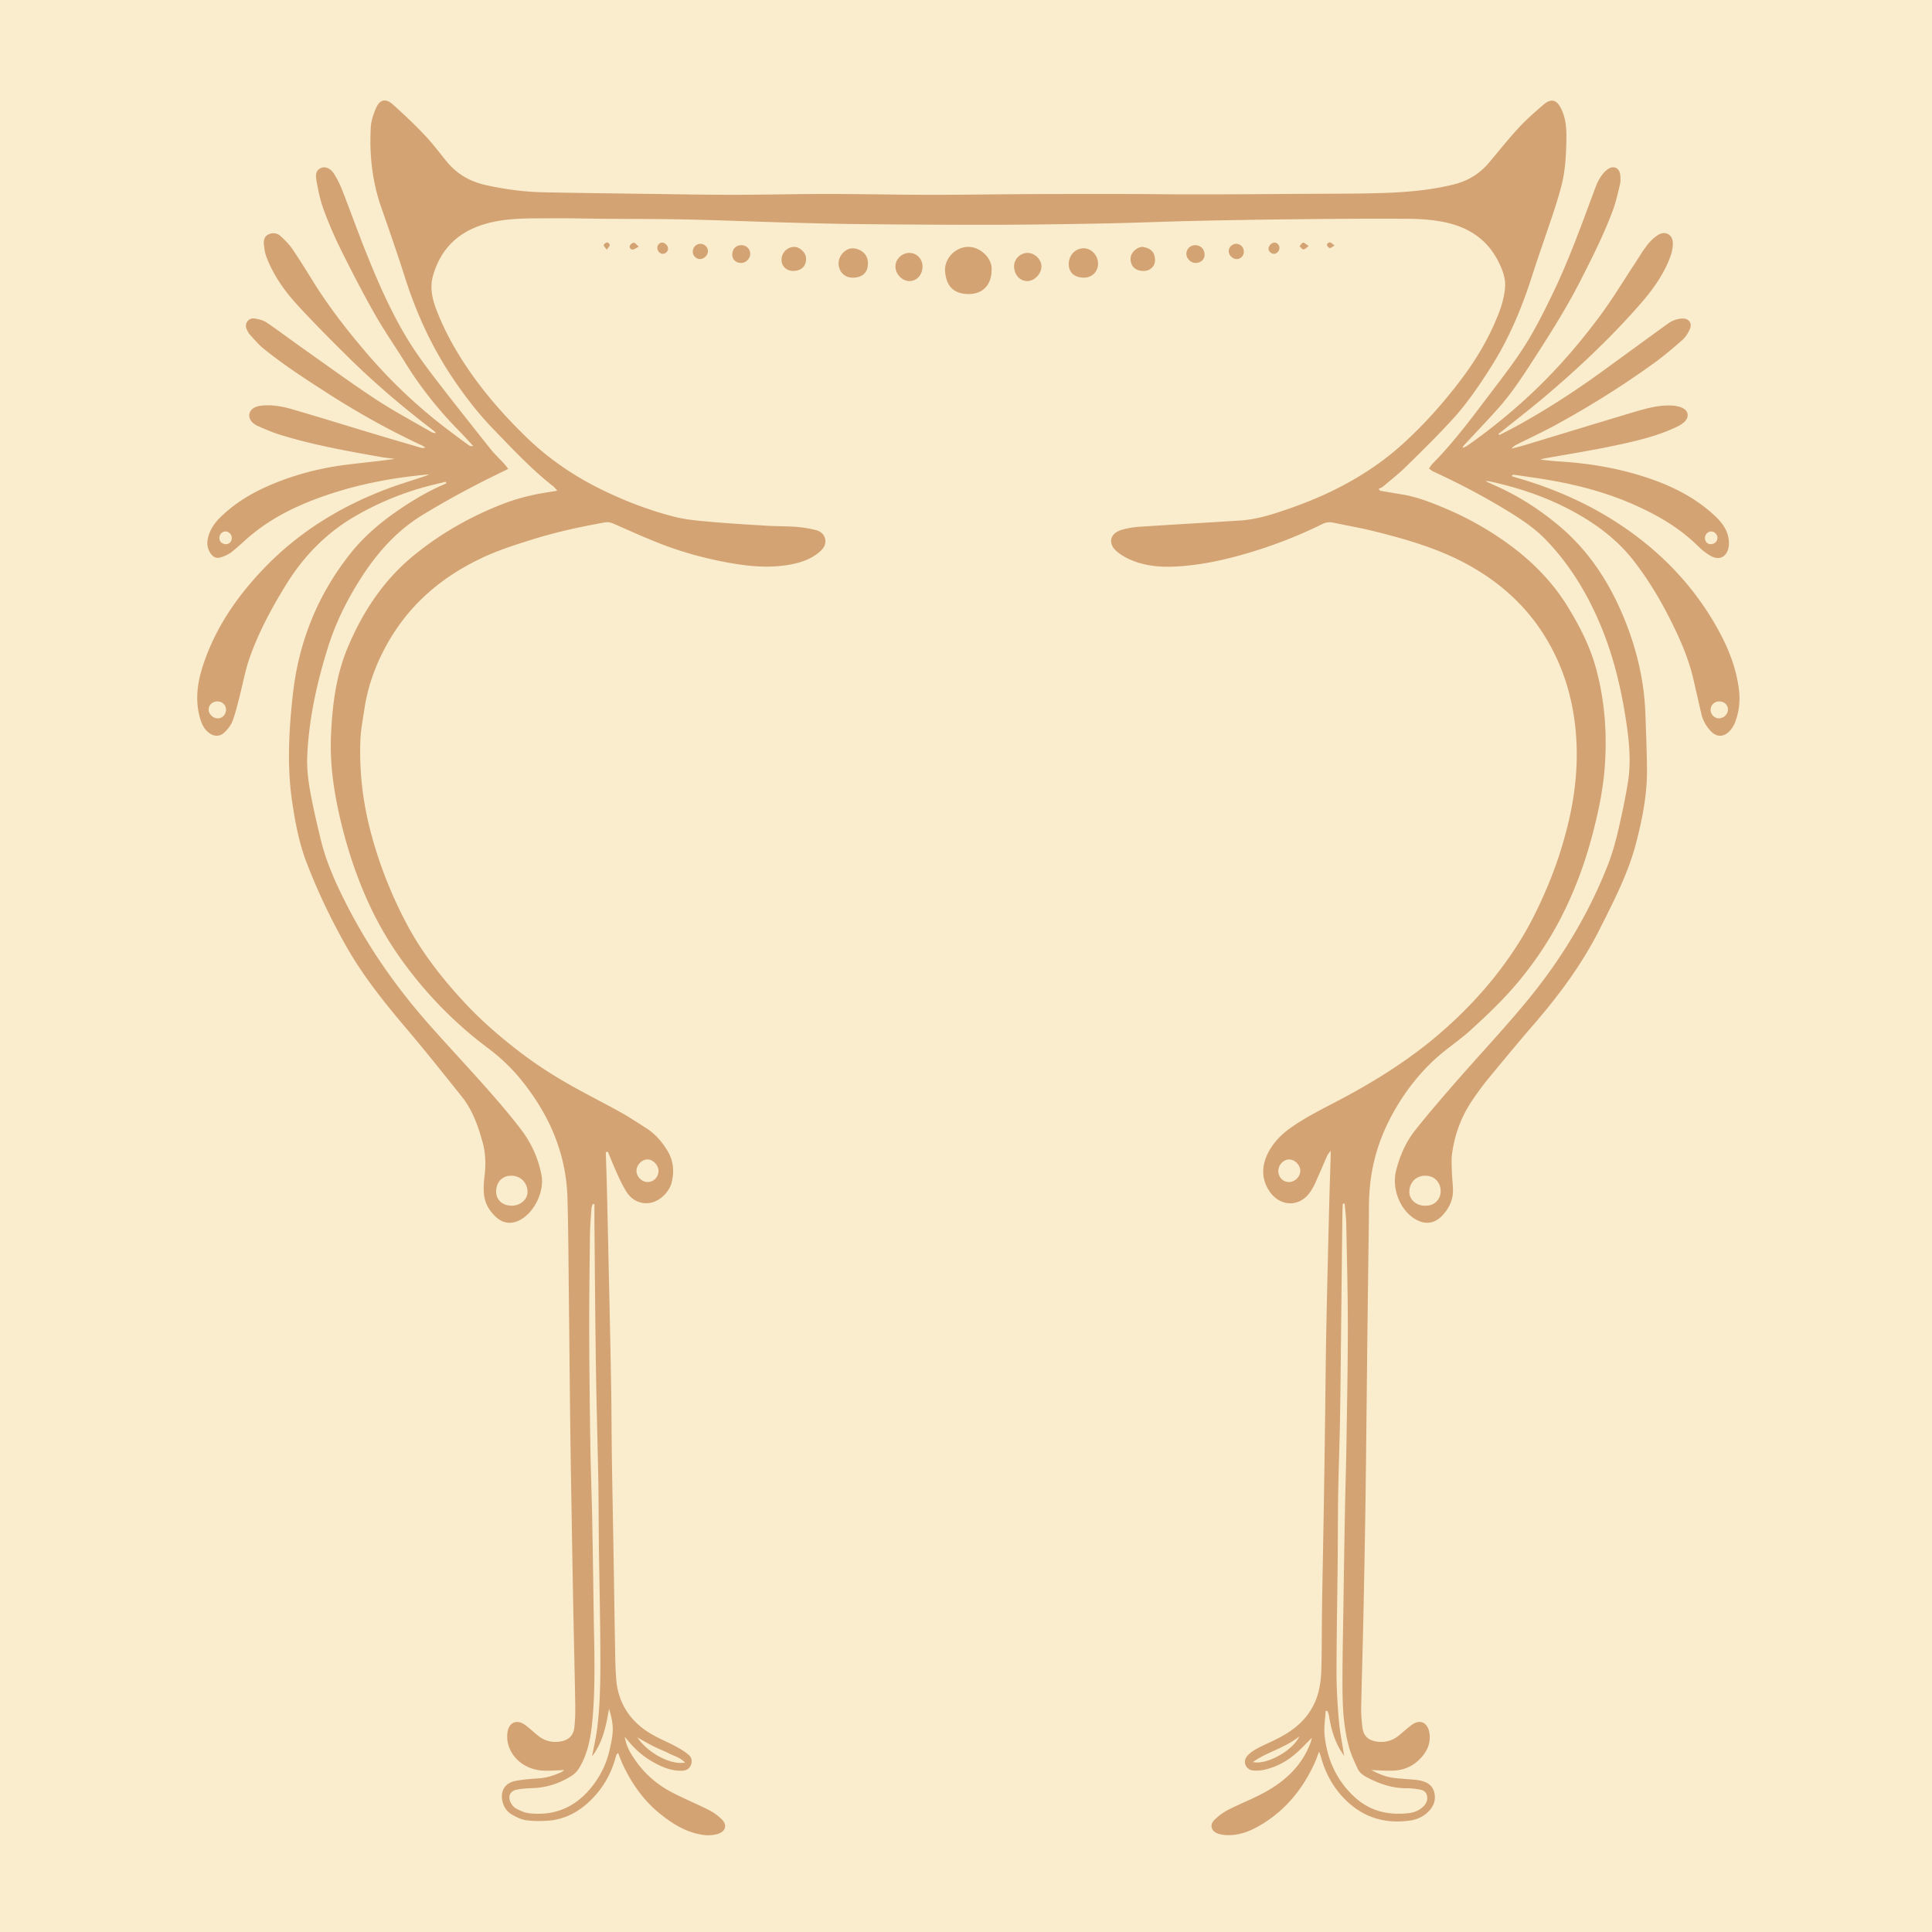 <svg xmlns="http://www.w3.org/2000/svg" xml:space="preserve" viewBox="0 0 500 500"><path d="M0 0h500v500H0z" style="fill:#faedcd"/><path d="M156.776 298.19c.101 3.221.224 6.441.3 9.662q.32 13.61.609 27.22c.172 8.054.353 16.107.484 24.161.098 6.025.097 12.052.186 18.078.12 8.184.289 16.367.426 24.551.137 8.173.25 16.346.399 24.518.05 2.726.073 5.459.295 8.174.46 5.63 2.979 10.051 7.697 13.332 2.746 1.909 5.878 2.969 8.714 4.637.814.478 1.611 1.012 2.325 1.626.8.687.975 1.656.607 2.615-.372.968-1.152 1.438-2.226 1.488-2.925.138-5.451-1.012-7.887-2.416-2.387-1.376-4.408-3.198-6.156-5.325-.19-.231-.389-.454-.882-1.029.357 1.878.932 3.205 1.671 4.426 2.55 4.215 6.003 7.55 10.352 9.844 3.193 1.685 6.554 3.05 9.775 4.684 1.222.62 2.39 1.469 3.358 2.439 1.473 1.476.939 3.143-1.085 3.749-1.617.485-3.252.399-4.895.05-3.766-.801-6.921-2.788-9.861-5.136-4.348-3.472-7.482-7.9-9.819-12.913-.426-.913-.758-1.869-1.205-2.984-.223.286-.428.436-.477.627-1.27 4.923-3.705 9.125-7.549 12.507-2.854 2.512-6.124 4.087-9.906 4.401-1.94.161-3.932.161-5.856-.097-1.27-.171-2.531-.807-3.668-1.459-1.234-.707-2.062-1.853-2.428-3.284-.692-2.702.537-4.888 3.29-5.425 1.984-.387 4.023-.542 6.045-.667 2.072-.128 3.97-.783 5.834-1.604.264-.116.488-.323.811-.543-1.965.056-3.785.237-5.588.134-4.309-.244-7.902-2.96-8.948-6.785-.291-1.062-.324-2.282-.135-3.371.408-2.356 2.459-3.132 4.417-1.725 1.181.848 2.243 1.862 3.371 2.786 1.717 1.406 3.686 1.912 5.868 1.561 2.07-.333 3.363-1.511 3.595-3.581.217-1.943.274-3.916.242-5.873-.137-8.183-.344-16.366-.505-24.549-.145-7.356-.269-14.713-.392-22.07-.137-8.246-.285-16.493-.388-24.74-.142-11.352-.238-22.705-.37-34.057-.1-8.622-.115-17.247-.367-25.865-.339-11.609-4.816-21.679-12.047-30.582-2.516-3.098-5.427-5.813-8.662-8.236-7.648-5.727-14.367-12.423-20.208-20.016-3.848-5.002-7.166-10.306-9.881-15.987-3.402-7.12-5.906-14.561-7.771-22.223-1.809-7.429-2.956-14.947-2.625-22.608.338-7.824 1.3-15.568 4.383-22.869 3.903-9.245 9.312-17.415 17.188-23.816 6.951-5.65 14.618-9.994 22.973-13.231 3.882-1.504 7.852-2.439 11.932-3.056.623-.094 1.243-.207 2.106-.351-.443-.471-.725-.86-1.088-1.145-5.615-4.399-10.462-9.596-15.401-14.706-3.985-4.123-7.467-8.619-10.654-13.371-5.375-8.016-9.334-16.684-12.264-25.864-1.946-6.096-4.039-12.146-6.153-18.187-2.363-6.755-3.123-13.716-2.718-20.806.095-1.662.673-3.363 1.344-4.91.986-2.273 2.488-2.626 4.359-.962 2.84 2.524 5.601 5.154 8.218 7.908 2.05 2.157 3.838 4.564 5.73 6.871 2.68 3.268 6.092 5.211 10.234 6.115 4.855 1.059 9.744 1.731 14.698 1.833 9.263.191 18.528.294 27.792.417 7.232.096 14.464.236 21.696.233 7.991-.004 15.981-.218 23.972-.214 8.948.004 17.896.209 26.844.218 8.629.008 17.259-.146 25.889-.184 8.696-.038 17.391-.032 26.087-.024 3.995.004 7.99.072 11.985.084q6.942.02 13.884-.011c6.155-.026 12.31-.069 18.465-.113 6.41-.045 12.823-.008 19.23-.176 6.66-.174 13.301-.634 19.81-2.251 3.632-.902 6.671-2.713 9.086-5.567 2.542-3.003 4.979-6.101 7.644-8.991 1.971-2.138 4.177-4.074 6.381-5.981 2.179-1.885 3.612-1.461 4.843 1.205 1.182 2.56 1.28 5.297 1.221 8.022-.084 3.871-.288 7.751-1.249 11.523-.641 2.513-1.421 4.994-2.236 7.458-1.754 5.296-3.645 10.547-5.344 15.86-2.637 8.244-5.908 16.166-10.564 23.522-3.029 4.785-6.186 9.463-9.987 13.637-3.884 4.266-8.019 8.308-12.136 12.353-1.895 1.862-4.004 3.508-6.037 5.227-.279.236-.68.328-1.025.487l.353.506c1.914.322 3.827.649 5.742.965 3.719.614 7.212 1.964 10.658 3.401 6.111 2.548 11.873 5.774 17.201 9.699 6.02 4.435 11.167 9.692 15.099 16.15 3.022 4.964 5.638 10.07 7.174 15.681 2.268 8.283 2.904 16.724 2.306 25.276-.435 6.231-1.735 12.294-3.342 18.315a109 109 0 0 1-5.138 14.909c-1.973 4.598-4.287 9.028-7.002 13.263-2.82 4.399-5.971 8.537-9.478 12.369-3.118 3.408-6.499 6.593-9.924 9.7-2.434 2.208-5.191 4.056-7.702 6.184-3.794 3.215-7.023 6.951-9.773 11.101-3.392 5.119-5.952 10.614-7.375 16.595-.956 4.018-1.325 8.113-1.324 12.249.001 4.252-.09 8.504-.143 12.757-.099 7.987-.203 15.973-.297 23.959-.065 5.52-.114 11.041-.177 16.561-.092 8.049-.165 16.098-.291 24.147a5024 5024 0 0 1-.528 28.526c-.165 7.738-.415 15.474-.564 23.212-.033 1.701.126 3.417.333 5.109.246 2.015 1.408 3.173 3.396 3.538 2.244.411 4.275-.093 6.05-1.546 1.128-.923 2.193-1.931 3.377-2.775 1.982-1.413 3.882-.654 4.417 1.743.589 2.641-.327 4.892-2.072 6.817-1.872 2.064-4.275 3.182-7.042 3.324-1.819.093-3.651-.079-5.819-.143 2.129 1.149 4.097 1.886 6.253 2.09 1.579.149 3.161.261 4.742.395.379.032.76.068 1.135.132 1.841.314 3.49.997 4.078 2.943.604 1.996-.011 3.777-1.481 5.218-1.305 1.28-2.911 2.03-4.718 2.287-6.591.936-12.285-.831-16.988-5.635-3.003-3.068-4.949-6.708-6.078-10.819-.095-.347-.233-.682-.475-1.381-.464 1.19-.762 2.074-1.146 2.919-2.953 6.512-7.256 11.902-13.369 15.705-2.824 1.757-5.844 3.097-9.283 2.989-.814-.026-1.659-.146-2.423-.414-1.673-.586-2.169-2.201-.935-3.456a14.5 14.5 0 0 1 3.64-2.685c3.27-1.679 6.74-2.987 9.931-4.794 5.136-2.908 9.242-6.883 11.371-12.574.104-.277.159-.573.347-1.27-1.487 1.476-2.621 2.705-3.863 3.813-2.452 2.187-5.266 3.753-8.493 4.464a9.3 9.3 0 0 1-2.825.183c-1.88-.182-2.802-2.202-1.622-3.665.653-.809 1.596-1.454 2.525-1.956 1.894-1.022 3.895-1.845 5.802-2.845 3.839-2.011 7.077-4.662 9.019-8.674 1.418-2.93 1.837-6.068 1.916-9.246.129-5.202.086-10.409.166-15.612.128-8.37.306-16.74.444-25.11.13-7.863.24-15.725.349-23.588.108-7.798.16-15.596.314-23.393.212-10.786.488-21.571.753-32.357.101-4.123.25-8.245.375-12.367.011-.375.002-.75.002-1.577-.458.646-.734.927-.884 1.264-1.053 2.377-2.068 4.771-3.124 7.146-.283.636-.638 1.243-1.004 1.837-2.878 4.673-8.378 4.365-11.129-.213-1.905-3.17-1.636-6.592.121-9.813 1.322-2.425 3.19-4.365 5.458-5.999 4.093-2.947 8.612-5.116 13.037-7.46 9.103-4.82 17.791-10.257 25.627-16.989 8.231-7.072 15.352-15.088 21.061-24.349 2.672-4.335 4.864-8.888 6.853-13.564 2.313-5.439 4.127-11.031 5.5-16.773 1.767-7.39 2.541-14.904 1.998-22.462-.59-8.226-2.69-16.088-6.709-23.403-5.012-9.123-12.224-15.906-21.285-20.886-7.692-4.228-16.026-6.607-24.459-8.702-3.442-.855-6.95-1.446-10.423-2.182-1.036-.219-1.919-.064-2.906.421a119.7 119.7 0 0 1-17.818 7.05c-5.35 1.634-10.763 2.969-16.31 3.578-5.317.584-10.669.71-15.715-1.582-1.139-.518-2.255-1.187-3.211-1.99-2.409-2.025-1.852-4.694 1.187-5.599 1.506-.448 3.1-.711 4.67-.815 8.67-.575 17.347-1.054 26.018-1.614 3.242-.209 6.381-.996 9.466-1.994 5.921-1.915 11.698-4.164 17.205-7.1 5.397-2.877 10.424-6.247 14.991-10.332 5.743-5.137 10.831-10.853 15.479-16.98 4.044-5.33 7.412-11.058 9.829-17.293.836-2.157 1.462-4.493 1.622-6.787.158-2.263-.716-4.484-1.753-6.553-2.934-5.852-7.926-8.976-14.116-10.209-3.089-.616-6.301-.823-9.459-.843-9.518-.062-19.037.022-28.555.118q-12.843.129-25.683.413c-7.99.177-15.977.516-23.967.672-9.453.184-18.908.324-28.363.346-11.425.027-22.85-.053-34.275-.16-6.597-.062-13.193-.235-19.787-.418-8.686-.241-17.369-.604-26.056-.794-6.912-.151-13.828-.113-20.742-.171-4.76-.04-9.52-.171-14.279-.129-4.881.043-9.79-.113-14.608.889-7.873 1.638-13.474 5.856-15.791 13.892-.986 3.419-.089 6.527 1.134 9.606 1.972 4.964 4.552 9.604 7.53 14.047 4.473 6.671 9.749 12.663 15.486 18.228 5.768 5.594 12.354 10.09 19.605 13.621 6.011 2.928 12.227 5.304 18.684 6.956 3.048.78 6.251 1.03 9.402 1.312 4.865.436 9.744.721 14.62 1.014 2.468.148 4.948.102 7.413.28 1.634.118 3.271.389 4.869.756 1.266.291 2.414.959 2.713 2.378.312 1.481-.467 2.542-1.553 3.45-2.217 1.853-4.865 2.713-7.628 3.207-5.258.94-10.491.45-15.701-.487-5.434-.978-10.777-2.367-15.949-4.258-4.692-1.717-9.248-3.811-13.829-5.819-.805-.353-1.53-.523-2.368-.372-6.24 1.131-12.435 2.452-18.498 4.344-4.295 1.34-8.58 2.68-12.686 4.567-10.307 4.737-18.72 11.645-24.514 21.473-3.275 5.555-5.559 11.535-6.518 17.957-.402 2.69-.929 5.384-1.031 8.091-.301 8.025.619 15.915 2.674 23.712 2.178 8.265 5.285 16.14 9.26 23.669 4.051 7.673 9.381 14.418 15.301 20.756 4.398 4.708 9.258 8.848 14.348 12.733 4.385 3.347 9.062 6.285 13.886 8.963 3.991 2.216 8.072 4.271 12.058 6.495 2.213 1.234 4.319 2.66 6.462 4.018 2.243 1.421 3.927 3.359 5.34 5.598 1.712 2.712 1.974 5.6 1.184 8.598-.71 2.698-3.968 5.894-7.696 5.103-1.833-.389-3.101-1.462-4.023-2.941-.868-1.392-1.577-2.892-2.258-4.388-.884-1.941-1.672-3.926-2.501-5.892q-.262.065-.527.138m191.227 13.316-.5.016c-.034 1.044-.087 2.087-.1 3.131-.117 10.219-.225 20.437-.34 30.656-.084 7.424-.141 14.848-.274 22.271-.112 6.28-.36 12.557-.464 18.837-.1 6.03-.077 12.061-.138 18.092-.096 9.517-.292 19.033-.293 28.549-.001 4.118.263 8.246.62 12.35.257 2.949.868 5.867 1.362 9.062-.462-.728-.84-1.273-1.167-1.848-1.565-2.742-2.324-5.742-2.814-8.83-.057-.362-.256-.702-.389-1.052l-.429.063c-.109 2.077-.485 4.182-.277 6.227.631 6.188 3.023 11.608 7.641 15.927 4.053 3.791 8.908 4.904 14.268 4.265 1.408-.168 2.692-.751 3.717-1.773.765-.763 1.117-1.718.87-2.779-.253-1.086-1.161-1.459-2.146-1.599-1.003-.142-2.019-.29-3.027-.278-3.386.04-6.515-.923-9.503-2.387-1.301-.637-2.655-1.336-3.298-2.757-.756-1.67-1.573-3.338-2.082-5.09-1.59-5.478-1.803-11.137-1.811-16.788-.009-6.598.145-13.196.242-19.793.118-7.995.233-15.989.381-23.983.114-6.155.313-12.308.409-18.462.156-10.023.358-20.047.356-30.07-.002-8.949-.237-17.898-.41-26.846-.036-1.705-.266-3.407-.404-5.111m-194.166.128-.433-.045c-.118.389-.314.773-.341 1.168-.154 2.279-.352 4.56-.38 6.842-.104 8.371-.217 16.743-.196 25.114.025 9.897.15 19.794.301 29.689.095 6.214.349 12.426.47 18.639.165 8.438.272 16.877.402 25.316.134 8.756.463 17.517-.292 26.26-.383 4.441-1.058 8.838-3.374 12.767-.465.788-1.113 1.573-1.869 2.065-3.081 2.007-6.467 3.159-10.176 3.309-1.392.056-2.802.118-4.162.387-1.757.347-2.406 1.659-1.652 3.285.301.651.868 1.321 1.49 1.649 1.047.551 2.208 1.066 3.366 1.194 6.995.773 12.506-1.902 16.659-7.494 1.991-2.681 3.398-5.679 4.117-8.922.951-4.292 1.27-5.969-.154-10.63-.765 4.449-1.571 8.608-4.389 12.316.495-2.683 1.064-5.07 1.356-7.49.794-6.565.817-13.175.786-19.773-.044-9.201-.26-18.402-.378-27.603-.071-5.586-.048-11.174-.15-16.759-.173-9.517-.466-19.032-.608-28.55-.182-12.179-.268-24.359-.388-36.538-.022-2.065-.005-4.131-.005-6.196m16.581-8.647c-.026-1.509-1.497-2.981-2.922-2.923-1.507.061-2.84 1.531-2.769 3.054.072 1.555 1.487 2.855 3.028 2.781 1.505-.071 2.689-1.367 2.663-2.912m163.048 2.915c1.532.069 2.945-1.23 3.038-2.793.087-1.468-1.304-2.988-2.792-3.048-1.384-.056-2.764 1.26-2.873 2.741-.123 1.667 1.032 3.029 2.627 3.1m-9.206 150.104c3.455.871 10.377-2.978 12.013-6.659-3.751 3.079-8.33 4.015-12.013 6.659m-146.991.136c-1.304-1.382-2.849-1.672-4.142-2.358-1.279-.678-2.658-1.166-3.953-1.815-1.307-.654-2.565-1.404-4.219-2.319 2.745 4.059 8.679 7.208 12.314 6.492" style="fill:#d4a373"/><path d="m131.53 121.349-3.958 1.943a234 234 0 0 0-18.008 9.846c-7.277 4.396-12.525 10.583-16.913 17.689-3.214 5.206-5.863 10.664-7.705 16.495-2.893 9.158-4.961 18.476-5.425 28.112-.185 3.845.383 7.599 1.127 11.331.719 3.607 1.548 7.194 2.425 10.766 1.354 5.515 3.66 10.674 6.194 15.725 5.872 11.704 13.314 22.349 21.996 32.129 4.848 5.461 9.84 10.793 14.683 16.258 2.946 3.324 5.836 6.707 8.56 10.213 2.834 3.648 4.813 7.763 5.644 12.356.74 4.094-1.775 9.389-5.376 11.41-2.331 1.308-4.514 1.104-6.482-.717-1.787-1.653-2.9-3.719-3.071-6.158-.101-1.445-.005-2.922.173-4.364.37-3.001.286-5.961-.525-8.876-1.162-4.174-2.602-8.251-5.341-11.682-4.712-5.903-9.418-11.816-14.302-17.576-5.759-6.793-11.318-13.71-15.705-21.497-3.932-6.98-7.384-14.197-10.234-21.676-1.9-4.988-2.887-10.246-3.669-15.528-1.377-9.311-.846-18.641.183-27.904 1.501-13.525 6.429-25.783 14.95-36.481 4.031-5.061 9.044-9.033 14.455-12.534 3.148-2.038 6.404-3.86 9.852-5.337.164-.07.324-.151.485-.227l-.215-.374c-1.643.401-3.296.766-4.928 1.209a76.8 76.8 0 0 0-18.374 7.628c-7.595 4.384-13.481 10.446-18.053 17.888-3.661 5.958-6.985 12.089-9.317 18.68-1.199 3.389-1.82 6.981-2.733 10.473-.528 2.018-1.004 4.062-1.729 6.011-.383 1.031-1.145 1.98-1.918 2.793-1.317 1.385-2.954 1.345-4.418.111-1.233-1.039-1.777-2.451-2.174-3.934-1.229-4.589-.557-9.079.897-13.476 3.171-9.584 8.748-17.685 15.667-24.913 8.933-9.333 19.643-15.967 31.664-20.538 3.198-1.216 6.485-2.195 9.731-3.285.472-.159.941-.327 1.39-.564-8.481.75-16.841 2.24-24.919 4.845-7.496 2.417-14.699 5.619-20.889 10.676-1.814 1.482-3.479 3.15-5.318 4.598-.813.64-1.853 1.065-2.855 1.374-1.183.364-2.081-.242-2.697-1.272-.686-1.148-.846-2.372-.552-3.67.463-2.045 1.528-3.746 2.989-5.211 3.492-3.504 7.604-6.099 12.091-8.114 6.642-2.983 13.61-4.832 20.823-5.734 4.141-.518 8.3-.9 12.487-1.508-1.281-.172-2.57-.3-3.842-.524-8.744-1.542-17.487-3.11-25.984-5.754-1.931-.601-3.806-1.41-5.655-2.237-1.598-.715-2.355-1.896-2.177-3.031.191-1.22 1.304-2.044 3.171-2.239 2.761-.288 5.457.226 8.074.989 6.998 2.043 13.96 4.208 20.941 6.306 4.063 1.221 8.137 2.409 12.209 3.599.348.102.726.105 1.161-.037-.305-.188-.595-.409-.918-.559-8.526-3.963-16.7-8.551-24.61-13.634-5.606-3.601-11.191-7.226-16.367-11.43-1.316-1.069-2.42-2.406-3.578-3.66-.333-.361-.539-.852-.755-1.306-.729-1.531.508-3.02 1.936-2.818 1.096.155 2.29.434 3.185 1.037 3.208 2.161 6.289 4.509 9.451 6.74 6.266 4.422 12.46 8.953 18.863 13.168 4.601 3.029 9.49 5.621 14.256 8.398a2.04 2.04 0 0 0 1.308.278c-.291-.257-.568-.534-.876-.769-7.576-5.782-14.836-11.937-21.629-18.62-4.523-4.449-8.999-8.956-13.299-13.619-3.405-3.693-6.312-7.798-8.107-12.56-.373-.99-.535-2.081-.648-3.141-.11-1.036.054-2.099 1.117-2.634 1.114-.561 2.279-.446 3.191.402 1.06.985 2.137 2.009 2.947 3.194 1.931 2.827 3.736 5.742 5.543 8.652 4.061 6.539 8.78 12.58 13.775 18.421a134 134 0 0 0 19.642 18.772c2.202 1.712 4.455 3.359 6.698 5.017.322.238.72.373 1.267.29-1.143-1.235-2.251-2.505-3.436-3.698-5.384-5.422-10.121-11.349-14.145-17.851-2.601-4.202-5.443-8.263-7.88-12.556-3.063-5.397-5.915-10.921-8.68-16.479a107 107 0 0 1-4.593-10.64c-.892-2.419-1.404-5.001-1.865-7.55-.342-1.895.173-2.804 1.278-3.236.986-.386 2.302.058 3.224 1.461.896 1.363 1.616 2.873 2.212 4.397 2.219 5.669 4.265 11.407 6.547 17.049 2.926 7.236 6.082 14.386 10.116 21.082 2.091 3.47 4.492 6.772 6.955 9.995 4.816 6.302 9.753 12.512 14.688 18.721 1.102 1.387 2.413 2.608 3.615 3.916.294.319.539.683 1.011 1.289m.841 190.68c2.233.041 4.142-1.575 4.152-3.517.013-2.385-1.8-4.233-4.157-4.238-2.319-.005-3.865 1.527-3.959 3.921-.088 2.24 1.514 3.789 3.964 3.834M56.37 185.915c1.126.012 2.113-1.011 2.12-2.199.007-1.206-.9-2.142-2.12-2.187-1.341-.049-2.382.891-2.367 2.141.013 1.156 1.148 2.231 2.367 2.245m3.61-46.623c.044-.913-.728-1.747-1.621-1.752-.82-.005-1.553.726-1.588 1.583-.039.957.645 1.667 1.639 1.703.869.032 1.525-.608 1.57-1.534M388.034 112.584c1.435-.74 2.889-1.446 4.303-2.225 7.674-4.228 15.033-8.953 22.122-14.1 5.44-3.951 10.868-7.918 16.31-11.865.717-.52 1.44-1.081 2.246-1.415.798-.33 1.708-.562 2.562-.544 1.59.034 2.41 1.313 1.743 2.769-.465 1.015-1.099 2.055-1.924 2.782-2.375 2.09-4.796 4.151-7.359 6.001-8.133 5.873-16.627 11.192-25.435 15.993-3.227 1.758-6.567 3.309-9.854 4.956-.553.277-1.103.56-1.547 1.163 1.125-.296 2.26-.558 3.373-.895 9.22-2.787 18.428-5.615 27.657-8.37 3.278-.979 6.579-1.977 10.052-1.898 1.049.024 2.177.199 3.116.633 1.604.741 1.819 2.364.556 3.585-.577.558-1.316.993-2.049 1.34-4.966 2.357-10.295 3.599-15.617 4.739-6.195 1.327-12.466 2.303-18.704 3.435-.177.032-.348.1-.941.275 1.799.185 3.182.38 4.572.461 8.399.49 16.623 1.902 24.56 4.743 5.835 2.089 11.255 4.93 15.851 9.181 1.659 1.534 3.088 3.243 3.61 5.478.236 1.011.311 2.176.049 3.163-.617 2.33-2.489 3.08-4.587 1.879a15.5 15.5 0 0 1-3.159-2.425c-4.666-4.626-10.191-7.89-16.136-10.574-8.403-3.793-17.248-5.901-26.32-7.217-1.755-.255-3.51-.518-5.266-.763-.177-.025-.367.047-.636.334.615.194 1.226.398 1.844.58 9.187 2.697 17.888 6.493 25.896 11.758 10.615 6.979 19.261 15.851 25.495 26.994 2.78 4.968 4.889 10.157 5.613 15.848.367 2.885.068 5.702-.939 8.419-.301.812-.767 1.62-1.346 2.26-1.675 1.854-3.595 1.786-5.215-.081-1.055-1.216-1.834-2.587-2.204-4.159-.71-3.023-1.381-6.055-2.086-9.079-1.042-4.466-2.735-8.688-4.711-12.819-3.018-6.311-6.478-12.345-10.791-17.868-3.888-4.979-8.771-8.788-14.206-11.907-7.264-4.169-15.086-6.873-23.256-8.614-.174-.037-.363-.005-.829-.005 1.56.712 2.875 1.292 4.173 1.907 5.305 2.517 10.181 5.751 14.669 9.48 6.732 5.594 11.742 12.575 15.446 20.501 1.937 4.144 3.528 8.414 4.721 12.828 1.362 5.039 2.177 10.169 2.365 15.388.174 4.816.375 9.633.418 14.451.059 6.522-1.203 12.873-2.837 19.152-2.03 7.798-5.732 14.904-9.308 22.051-4.577 9.147-10.62 17.285-17.297 24.993-4.032 4.655-7.946 9.413-11.861 14.168-1.33 1.615-2.546 3.329-3.737 5.051-2.939 4.248-4.704 8.976-5.402 14.073-.222 1.617-.089 3.289-.041 4.933.044 1.521.264 3.038.276 4.558.018 2.469-1 4.575-2.622 6.369-2.121 2.344-4.695 2.64-7.363.948-3.798-2.407-5.89-7.822-4.753-12.381.964-3.866 2.558-7.487 5.029-10.594 3.395-4.269 6.966-8.403 10.553-12.514 6.136-7.032 12.55-13.832 18.471-21.038 8.711-10.602 15.779-22.243 20.797-35.078 1.673-4.279 2.643-8.731 3.612-13.19a169 169 0 0 0 1.51-7.85c.95-5.651.326-11.284-.544-16.861-1.323-8.481-3.385-16.807-6.772-24.716-3.416-7.977-7.905-15.313-14-21.579-2.945-3.027-6.443-5.314-10.021-7.497-6.124-3.736-12.469-7.051-18.983-10.05-.386-.177-.711-.485-1.142-.786.356-.475.612-.913.957-1.262 5.598-5.663 10.302-12.063 15.098-18.38 3.107-4.092 6.266-8.173 8.991-12.517 2.585-4.122 4.764-8.518 6.893-12.905 4.187-8.626 7.425-17.647 10.771-26.62.421-1.128.829-2.284 1.44-3.309.537-.901 1.23-1.804 2.067-2.412 1.619-1.177 3.184-.363 3.319 1.623.051.755.081 1.549-.094 2.274-.535 2.215-1.017 4.463-1.804 6.594-2.331 6.311-5.365 12.302-8.418 18.293-3.722 7.305-8.113 14.187-12.554 21.052-2.689 4.158-5.42 8.287-8.722 11.988-2.87 3.217-5.856 6.329-8.791 9.488-.17.183-.34.368-.41.773.393-.187.823-.323 1.174-.57 6.656-4.678 12.914-9.83 18.727-15.534 5.725-5.617 10.913-11.702 15.67-18.131 3.127-4.226 5.853-8.749 8.755-13.141 1.118-1.693 2.139-3.46 3.373-5.063.796-1.035 1.787-2.012 2.889-2.697 1.821-1.132 3.726-.107 3.793 2.019.037 1.168-.219 2.408-.619 3.516-1.705 4.732-4.639 8.736-7.903 12.469-7.368 8.426-15.489 16.099-24.001 23.351-3.91 3.331-7.985 6.467-11.988 9.687-.192.154-.411.275-.617.411zM368.787 312.03c2.859.109 4.091-2.108 4.058-3.773-.048-2.418-1.727-4.042-4.119-3.979-2.314.061-3.983 1.806-3.989 4.173-.006 2.015 1.79 3.602 4.05 3.579m76.044-126.121c1.252-.015 2.339-1.043 2.36-2.234.023-1.258-.994-2.186-2.346-2.141-1.215.041-2.143.982-2.141 2.174.002 1.166 1.016 2.214 2.127 2.201m-.361-46.737c-.013-.83-.751-1.601-1.559-1.629-.897-.031-1.674.765-1.661 1.702.013.942.638 1.595 1.514 1.585.974-.012 1.72-.737 1.706-1.658M256.614 69.846c.04 3.785-2.228 6.253-5.871 6.255-4.19.003-5.929-2.349-6.158-5.979-.203-3.221 2.654-6.149 5.884-6.233 3.271-.083 6.408 3.055 6.145 5.957M224.608 68.274c-.006 2.277-1.45 3.589-3.949 3.589-2.108-.001-3.672-1.62-3.633-3.764.036-2.003 1.8-3.862 3.687-3.826 1.765.033 4.033 1.331 3.895 4.001M280.39 71.855c-2.479-.073-3.904-1.477-3.793-3.737.111-2.266 1.911-3.973 4.06-3.853 1.916.107 3.539 1.947 3.52 3.99-.02 2.125-1.638 3.664-3.787 3.6M269.517 68.87c.056 1.867-1.673 3.773-3.508 3.866-1.943.098-3.47-1.472-3.566-3.668-.083-1.898 1.485-3.568 3.397-3.617 1.858-.046 3.622 1.593 3.677 3.419M238.747 68.951c-.005 2.179-1.482 3.814-3.421 3.788-1.865-.025-3.568-1.801-3.593-3.747-.024-1.842 1.636-3.509 3.526-3.541 1.943-.033 3.493 1.522 3.488 3.5M295.725 63.899c1.854.297 3.198 1.125 3.194 3.491-.003 1.571-1.338 2.754-2.992 2.735-2.117-.024-3.373-1.247-3.343-3.255.022-1.456 1.677-3.022 3.141-2.971M205.342 70.12c-1.745.045-3.087-1.202-3.084-2.863a3.334 3.334 0 0 1 3.17-3.356c1.464-.087 3.12 1.43 3.181 2.913.083 2.011-1.143 3.252-3.267 3.306M191.785 63.457c1.316-.046 2.327.886 2.367 2.183.037 1.2-1.02 2.35-2.213 2.407-1.396.067-2.409-.802-2.422-2.078-.016-1.474.878-2.463 2.268-2.512M309.341 68.048c-1.172-.021-2.311-1.178-2.307-2.342.004-1.285 1.017-2.264 2.328-2.25 1.447.015 2.452 1.135 2.37 2.64-.063 1.142-1.085 1.976-2.391 1.952M183.213 64.978c.002 1.07-1.012 2.078-2.074 2.062-.979-.015-1.802-.82-1.844-1.805-.05-1.15.825-2.111 1.945-2.137 1.05-.026 1.971.853 1.973 1.88M321.905 65.208c-.031 1.076-.94 1.911-2 1.834-.979-.071-1.898-1.048-1.913-2.035-.016-1.024.893-1.917 1.948-1.91 1.13.008 1.998.94 1.965 2.111M331.113 64.207c-.039.789-.735 1.507-1.443 1.486-.701-.02-1.361-.653-1.372-1.315-.014-.782.814-1.612 1.586-1.59.681.019 1.265.693 1.229 1.419M172.891 64.341c.007.687-.603 1.311-1.315 1.348-.717.037-1.406-.646-1.458-1.445-.049-.76.475-1.407 1.174-1.45.775-.047 1.591.742 1.599 1.547M338.712 63.661c-.676.462-1.054.922-1.382.889-.36-.036-.674-.527-1.008-.819.307-.326.581-.866.93-.918.332-.051.742.404 1.46.848M165.337 63.818c-.734.385-1.103.716-1.501.756-.574.058-1.014-.39-.84-.935.116-.363.637-.799 1.001-.822.324-.02.681.481 1.34 1.001M345.399 63.532c-.633.346-1.017.729-1.293.662-.305-.074-.613-.531-.707-.879-.038-.139.513-.628.764-.605.338.03.643.403 1.236.822M157.03 64.633c-.392-.575-.826-.937-.774-1.207.057-.296.536-.632.881-.702.188-.038.692.461.674.687-.027.337-.389.648-.781 1.222" style="fill:#d4a373"/></svg>

